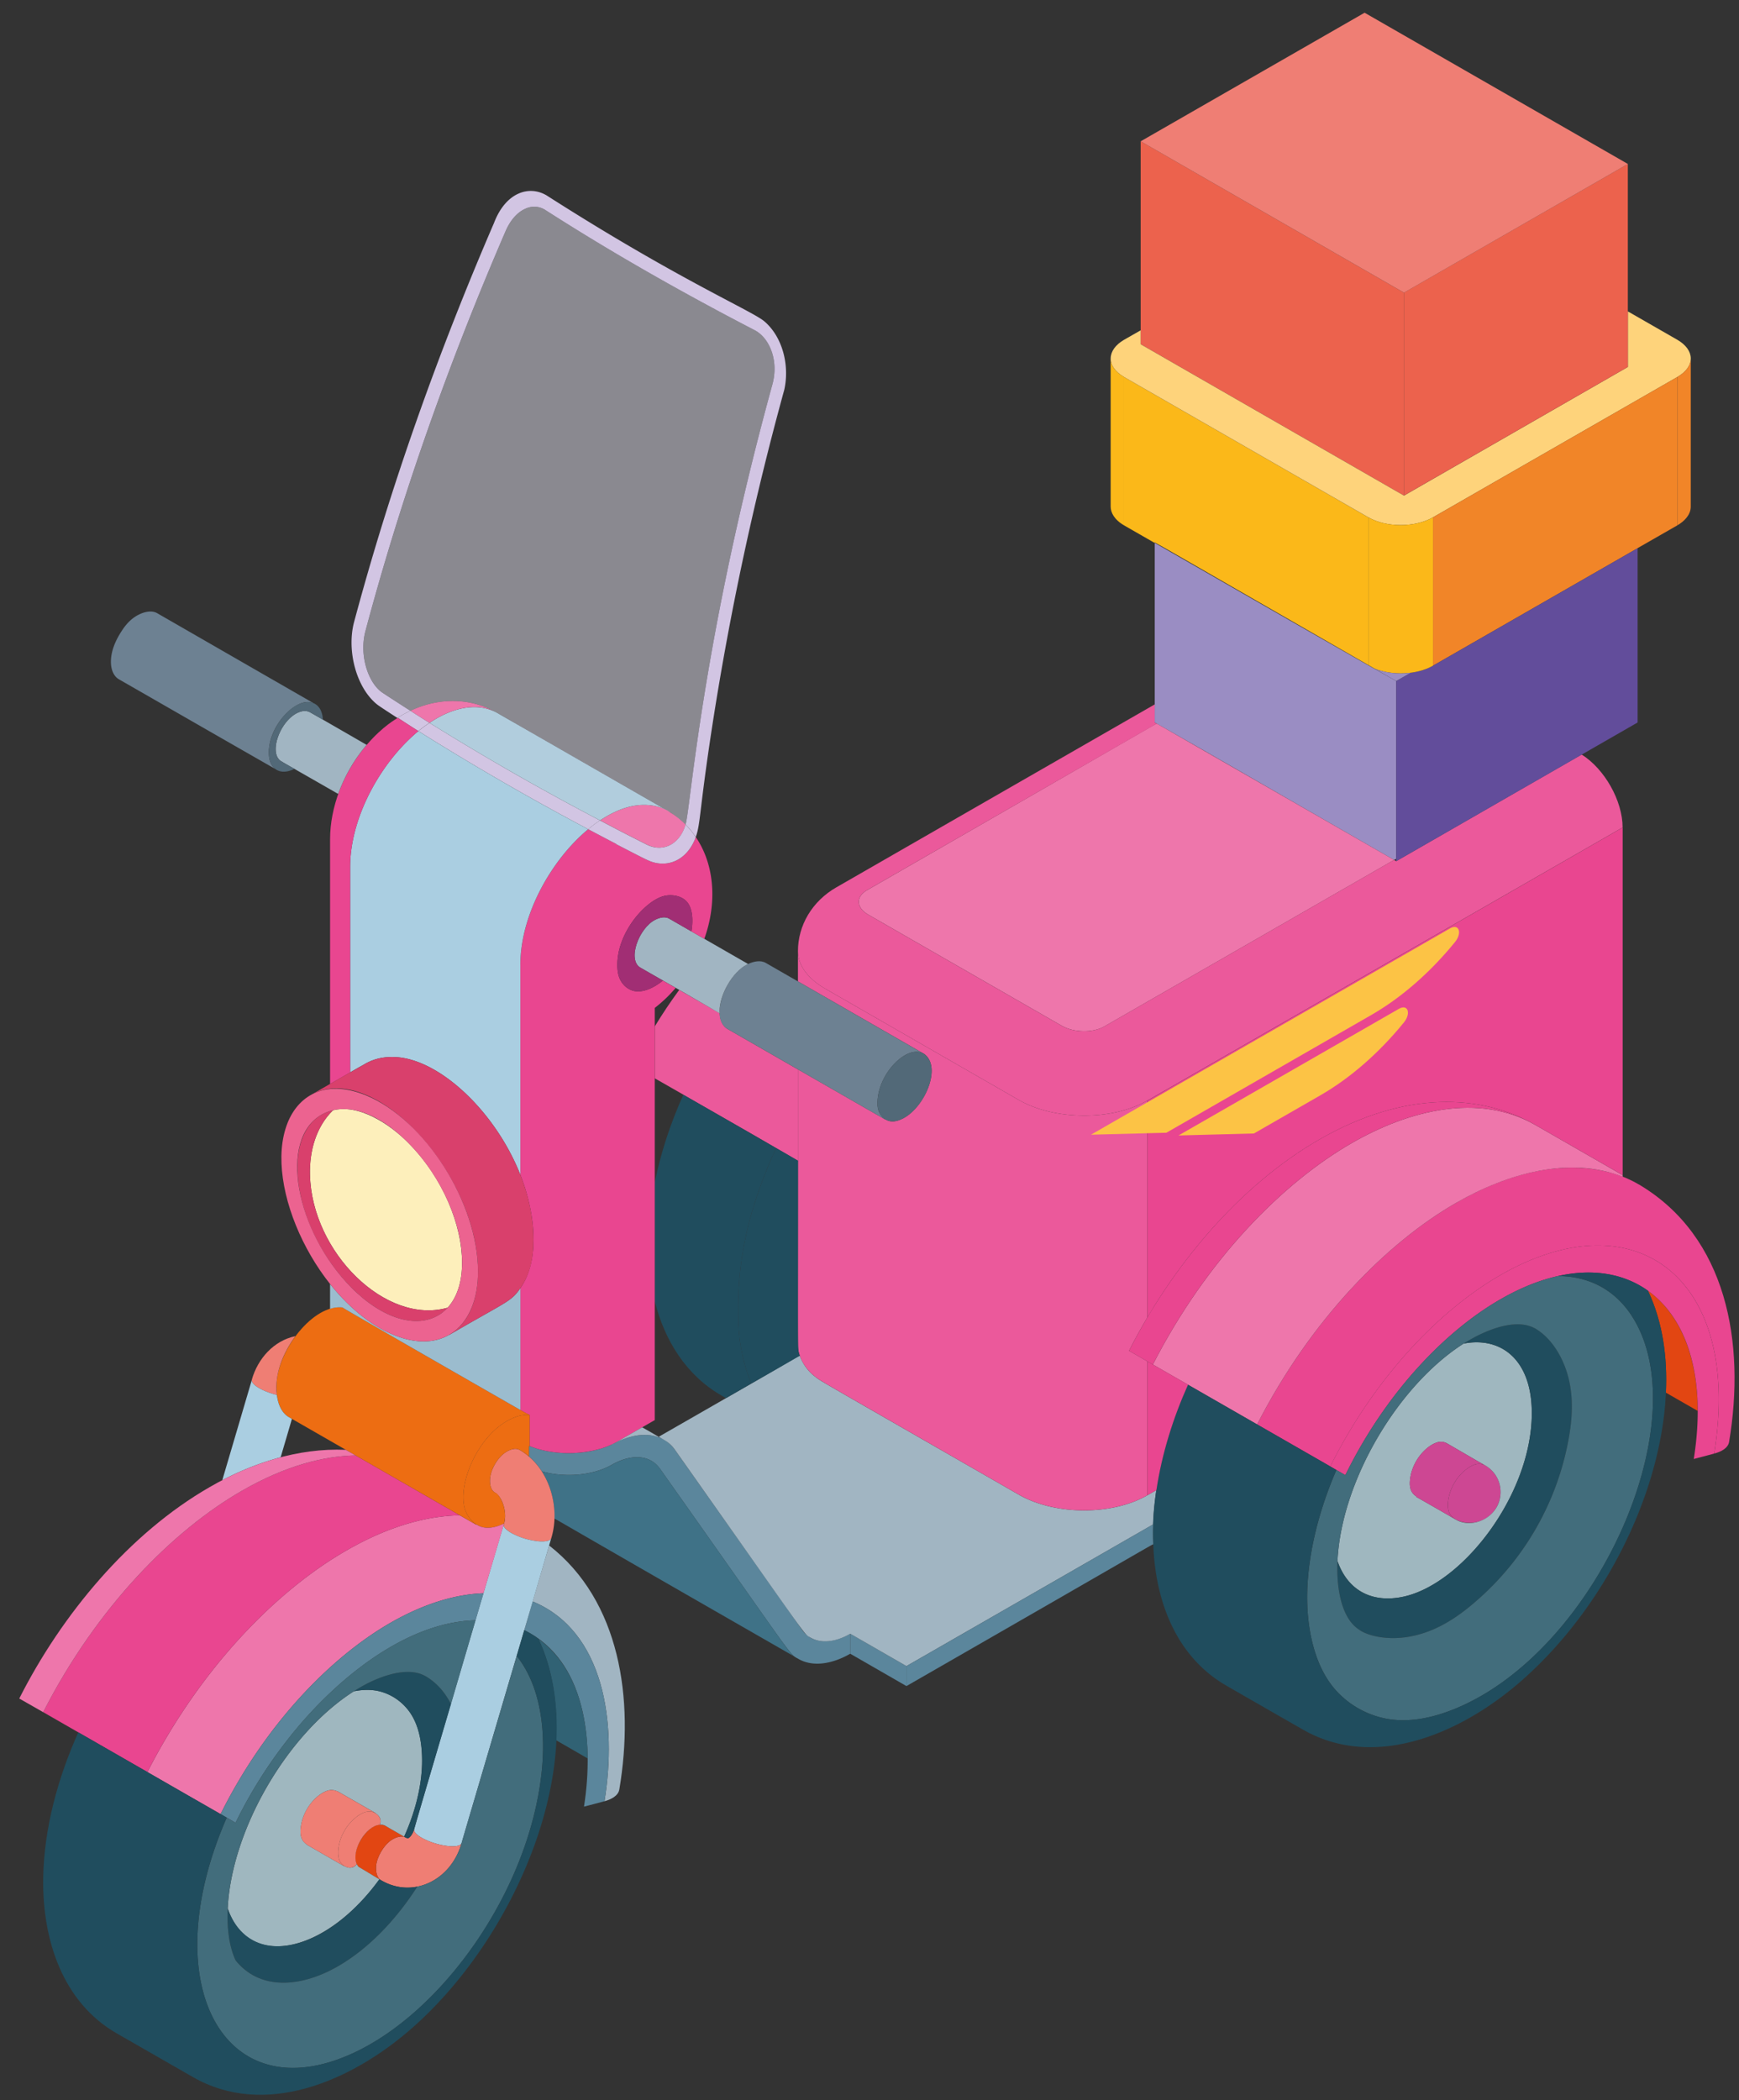 <svg width="82" height="99" fill="none" xmlns="http://www.w3.org/2000/svg"><rect width="100%" height="100%" fill="#333333" stroke="none"/><path d="M24.971 68.164c1.161.473 2.772.439 3.858-.068h.005l.013.009c1.061-.615 2.328-.716 2.998.264l5.963 8.441c.517.75 1.479.668 2.284.2v.943c-.81.47-1.749.652-2.449.242-.462-.263.016.28-6.512-8.947-.527-.752-1.478-.665-2.284-.2-.906.518-2.242.61-3.3.309a3.101 3.101 0 00-.608-.706v-.469c.01-.004.023-.013.032-.018z" fill="#5B869C"/><path d="M65.836 32.104v8.378l-.1.054c-8.142-4.676-7.665-4.422-11.286-6.48v-8.464c12.716 7.306 10.08 5.762 11.386 6.512z" fill="#9A8DC3"/><path d="M66.203 13.795v9.566l-12.416-7.135V6.66l12.416 7.135z" fill="#EC624D"/><path d="M54.447 25.593l-1.446-.829v-6.993l11.519 6.616v6.961c-10.846-6.227-10.073-5.81-10.073-5.755z" fill="#FBB819"/><path d="M53.004 16.017l.782-.446v.656l12.416 7.135 10.558-6.065v-2.618l2.334 1.339c.809.47.877 1.242 0 1.753l-11.523 6.615c-.847.488-2.206.488-3.048 0l-11.519-6.615c-.882-.509-.802-1.291 0-1.754z" fill="#FED37B"/><path d="M53.004 17.77v6.994c-.467-.269-.632-.61-.632-.88V16.9c0 .31.197.62.632.87z" fill="#FBB819"/><path d="M12.977 36.247c-2.462-1.407-4.915-2.818-7.377-4.23-.192-.114-.37-.378-.37-.824 0-.492.206-.975.475-1.398.21-.337.463-.633.833-.819.275-.141.618-.214.87-.073 2.448 1.407 4.896 2.818 7.345 4.225l-.005.01a1.14 1.14 0 00-.132-.037c-.757-.122-1.94 1.137-1.94 2.368 0 .373.114.632.301.778z" fill="#6D8192"/><path d="M42.742 78.537v.942l-2.65-1.525v-.943l2.65 1.526z" fill="#5B869C"/><path d="M37.627 50.411v4.298c-.055 0 .48.255-5.405-3.105V51.6c-.448-.254-.897-.514-1.345-.769v-2.45c.37-.61.755-1.179 1.149-1.716.636.364 1.272.729 1.903 1.093h.005c.018.4.183.637.366.742l3.327 1.912z" fill="#EB599B"/><path d="M54.097 70.487c-1.65.947-4.32.956-6.05-.027-9.918-5.7-9.274-5.31-9.62-5.573a2.167 2.167 0 01-.713-.98c-.577.285 2.253-1.281-6.654 3.82.292.176.528.264.787.643 6.54 9.259 6.028 8.62 6.38 8.828.535.306 1.24.178 1.866-.186l2.65 1.525 11.633-6.68a14.01 14.01 0 01.151-1.616l-.43.246z" fill="#A1B5C2"/><path d="M65.736 40.536l-13.666 7.85c-.545.313-1.442.29-1.995-.028l-9.144-5.25c-.558-.323-.59-.837-.045-1.147 13.77-7.913 13.61-7.85 13.664-7.85l11.186 6.425z" fill="#EE76AB"/><path d="M39.451 41.82c8.469-4.872 3.94-2.26 14.997-8.615v.852l.096.054-13.66 7.85c-.545.31-.513.824.045 1.147l9.144 5.25c.554.319 1.45.342 1.996.027l13.665-7.85.1.06 8.746-5.027c1.08.674 1.932 2.18 1.932 3.438L54.096 51.882c-1.688.97-4.397.92-6.05-.027L38.903 46.6c-.669-.383-1.277-.993-1.277-1.763 0-1.201.654-2.349 1.825-3.018z" fill="#EB599B"/><path d="M38.903 46.6l9.144 5.255c1.652.947 4.361.997 6.05.027v10.226c-.307.52-.595 1.043-.86 1.567h.004c.054.027.801.464.856.496v6.315c-1.65.947-4.32.956-6.05-.028-9.918-5.699-9.274-5.31-9.62-5.573-.515-.397-.8-.996-.8-1.443V50.41l4.118 2.363.005-.01c.222.148.484.114.727.005 1.087-.453 1.993-2.497 1.076-3.105h-.005c-1.977-1.138-3.95-2.267-5.922-3.401v-1.426c0 .771.609 1.381 1.277 1.763z" fill="#EB599B"/><path d="M36.597 54.118c-1.263 2.746-1.908 5.332-1.776 8.332.046.975.247 1.895.604 2.769-.398.232-.796.46-1.194.687-.065-.04-.133-.077-.202-.118-1.675-.96-2.686-2.6-3.153-4.44v-5.632c.284-1.36.714-2.709 1.345-4.111 2.207 1.259 3.771 2.167 4.376 2.513z" fill="#204D5E"/><path d="M41.746 52.775c-6.674-3.829-5.463-3.139-7.446-4.275-.857-.491-.1-2.525.938-3.042.014-.004.023-.014.037-.018.265-.123.59-.191.833-.05.083.048 7.368 4.233 7.44 4.276-.755-.447-2.136.896-2.173 2.29-.019.4.144.67.375.81l-.004.009z" fill="#6D8192"/><path d="M70.751 60.105c-2.828 1.626-5.899 4.768-8.022 9.02-.041-.022-3.419-1.962-3.45-1.98 2.539-4.959 6.127-8.574 9.385-10.445 5.467-3.147 8.575-.852 8.64-.852 4.12 2.457 5.012 7.444 4.23 12.116-.046.296-.371.469-.705.555 1.34-8.186-3.643-12.11-10.078-8.414z" fill="#E94690"/><path d="M77.715 60.848c1.45 1.047 2.329 3 2.338 5.655h-.009c-.499-.283-.993-.57-1.492-.856.078-1.672-.15-3.338-.842-4.795l.005-.004z" fill="#E24612"/><path d="M79.093 17.77c.43-.25.632-.56.632-.87v6.985c0 .368-.284.678-.632.878V17.77z" fill="#F18528"/><path d="M79.093 17.77v6.994l-1.877 1.075v.004L67.57 31.38v-6.994l11.524-6.616z" fill="#F18528"/><path d="M65.837 40.596v-8.492l.682-.392c.384-.045.75-.16 1.053-.332l9.647-5.537v8.214c-3.502 2.008-1.141.652-11.382 6.538z" fill="#624D9B"/><path d="M76.758 17.297L66.2 23.36v-9.566L76.758 7.73v9.567z" fill="#EC624D"/><path d="M76.761 7.73l-10.558 6.065-12.416-7.134L64.345.6l12.416 7.13z" fill="#EF7E74"/><path d="M76.512 55.393v.077c-2.485-.979-5.404-.177-7.848 1.23-3.259 1.871-6.847 5.486-9.386 10.445l-4.916-2.823c2.54-4.959 6.128-8.574 9.387-10.445 2.668-1.535 5.958-2.381 8.64-.852 1.373.788 2.75 1.576 4.123 2.368z" fill="#EE76AB"/><path d="M76.514 39.006v16.387c-1.373-.792-2.75-1.58-4.124-2.368-2.544-1.461-6.141-1.63-10.168.683-3.309 1.899-6.133 5.04-8.123 8.4V51.884l22.415-12.877z" fill="#E94690"/><path d="M69.965 69.052l.004-.004c.01 0 .018.004.032.013.195.097.421.3.563.547a1.455 1.455 0 01-1.945 2.008l.005-.01a.615.615 0 01-.247-.222c-.257-.392-.046-1.535.8-2.15.244-.18.515-.302.788-.182z" fill="#CD4793"/><path d="M72.23 66.612c0 3.884-3.346 8.173-6.179 8.678-1.469.264-2.53-.4-2.984-1.703.174-3.747 2.829-8.264 5.95-10.254h.004c1.73-.332 3.209.724 3.209 3.279zm-4.036 1.407a.636.636 0 00-.257-.055c-.439 0-1.294.683-1.441 1.725-.048.346-.012.66.288.848l-.009.018c1.512.861 1.768 1.018 1.799 1.033.845.56 2.183-.075 2.183-1.256 0-.51-.262-.987-.728-1.257-.167-.083-1.781-1.032-1.835-1.056z" fill="#9FB7BF"/><path d="M63.067 73.587c.453 1.303 1.514 1.967 2.984 1.703 2.833-.506 6.178-4.794 6.178-8.678 0-2.555-1.478-3.611-3.208-3.279.905-.586 2.41-1.237 3.35-.719.01 0 .014.005.023.01.7.414 1.19 1.174 1.46 1.966.38 1.125.302 2.304.073 3.447a13.226 13.226 0 01-4.315 7.43c-.879.77-1.867 1.426-3.039 1.658-1.122.231-2.103-.02-2.49-.31-.9-.578-1.066-2.157-1.015-3.219l-.001-.009z" fill="#204D5E"/><path d="M66.774 70.555l.01-.018c-.301-.187-.337-.5-.29-.847.147-1.043 1.003-1.726 1.442-1.726.247 0 .124-.008 2.064 1.097-.013-.009-.022-.013-.031-.013l-.005.004c-.273-.12-.543.002-.787.183-.847.614-1.057 1.757-.801 2.149a.611.611 0 00.247.223l-.005.009c-.06-.04-1.209-.7-1.844-1.061z" fill="#CD4793"/><path d="M64.523 24.386c.843.487 2.202.487 3.048 0v6.994c-.772.442-1.934.466-2.74.146l-.308-.178v-6.962z" fill="#FBB819"/><path d="M65.835 32.103l-1.007-.578c.503.2 1.117.26 1.689.187l-.682.391z" fill="#9A8DC3"/><path d="M62.727 69.125c2.124-4.252 5.195-7.394 8.023-9.02 6.435-3.697 11.418.228 10.078 8.415a68.2 68.2 0 01-.961.254c1.183-7.446-3.408-10.819-9.117-7.526-2.572 1.475-5.386 4.362-7.313 8.287l-.71-.41z" fill="#E94690"/><path d="M69.016 63.334c-3.12 1.99-5.775 6.506-5.949 10.254v.009c-.05 1.06.114 2.64 1.016 3.219.392.293 1.373.54 2.49.31 1.17-.233 2.16-.888 3.038-1.658a13.224 13.224 0 004.316-7.43c.228-1.143.306-2.323-.074-3.447-.27-.792-.76-1.553-1.46-1.967-.009-.005-.013-.01-.022-.01-.941-.517-2.447.134-3.35.72h-.005zm-7.18 13.891c-.558-2.55.142-5.545 1.18-7.931.142.077.28.16.422.241 1.926-3.925 4.74-6.812 7.313-8.287.947-.546 1.858-.906 2.718-1.097 1.81.01 3.261.984 4.005 2.932 1.968 5.19-2.504 14.661-8.618 17.361-1.121.496-2.37.802-3.551.56a4.281 4.281 0 01-2.33-1.343c-.599-.678-.947-1.548-1.139-2.436z" fill="#426D7C"/><path d="M63.016 69.293c-1.04 2.386-1.74 5.382-1.18 7.932.191.888.54 1.758 1.139 2.436a4.28 4.28 0 002.33 1.343c1.18.242 2.43-.064 3.55-.56 6.114-2.7 10.586-12.17 8.618-17.36-.743-1.95-2.195-2.923-4.004-2.933 1.661-.373 3.125-.11 4.247.697l-.005.004c.691 1.457.92 3.124.842 4.795-.205 4.648-2.82 10.054-6.759 13.536-2.926 2.583-7.008 4.276-10.37 2.34-1.2-.687-2.398-1.374-3.593-2.062-2.352-1.352-3.354-3.956-3.45-6.661-.115-1.82.33-4.624 1.638-7.526 1.026.59 6.89 3.953 6.997 4.02z" fill="#204D5E"/><path d="M56.02 65.273c-.695 1.544-1.235 3.251-1.491 4.968l-.43.246V64.17c.249.14 1.867 1.07 1.922 1.102z" fill="#E94690"/><path d="M62.22 53.708c4.028-2.313 7.625-2.144 10.169-.683-2.682-1.53-5.972-.683-8.64.852-3.259 1.871-6.847 5.486-9.387 10.445-.014-.01-.119-.068-.265-.15-.019-.011-.837-.487-.856-.496h-.005c2.002-3.948 5.18-7.785 8.984-9.968z" fill="#E94690"/><path d="M42.742 79.479v-.942l11.633-6.68a8.49 8.49 0 00.005.942c-.055 0 .026-.02-11.638 6.68z" fill="#5B869C"/><path d="M42.477 52.77c-.651.29-1.133-.162-1.102-.814.036-1.394 1.418-2.737 2.173-2.29h.005c.91.602.028 2.644-1.075 3.105z" fill="#526978"/><path d="M37.716 63.907c-.054.027-.812.47-2.288 1.312a8.282 8.282 0 01-.604-2.769c-.133-3 .513-5.587 1.776-8.332.521.3 1.024.592 1.03.592-.001 9.522-.04 8.846.086 9.197z" fill="#204D5E"/><path d="M33.929 47.675c0 .028 0 .055.004.082-.054 0 .073.022-3.73-2.14-.644-.36-.074-1.88.696-2.262.206-.105.462-.164.65-.055.301.172.468.272 3.725 2.14-.014.005-.023.014-.036.018-.708.352-1.31 1.443-1.31 2.217z" fill="#A1B5C2"/><path d="M24.538 45.476c0-2.359 1.46-4.945 3.198-6.388.44.232.88.464 1.318.692l-.004.009c1.487.77 1.56.806 1.803.87.718.182 1.455-.132 1.858-.966a1.53 1.53 0 00.096-.237c.901 1.321 1.007 3.128.403 4.8-.206-.119-.408-.237-.609-.351.078-.442.083-1.052-.206-1.389-.228-.268-.645-.36-1.011-.296-.893.16-2.274 1.694-2.274 3.256 0 .25.027.514.155.742a.997.997 0 00.581.483c.471.132 1.034-.169 1.41-.478.2.114.402.232.603.346-.32.377-.627.664-.984.942V66.94c-1.902 1.091-1.892 1.126-2.503 1.334-1.207.36-2.497.258-3.4-.11v-1.466a5.49 5.49 0 01-.435-.232V60.72c.997-1.42.638-3.721 0-5.34v-9.904z" fill="#E94690"/><path d="M30.069 37.959c.69-.073 1.257.117 1.533.336.27.164.512.36.728.574-.27.929-1.067 1.33-1.83.942a94.031 94.031 0 01-2.202-1.138c.585-.396 1.194-.65 1.77-.715z" fill="#EE76AB"/><path d="M37.553 78.14c-11.768-6.747-11.358-6.55-11.413-6.55a3.907 3.907 0 00-.59-2.231c1.057.3 2.393.21 3.3-.31.805-.464 1.757-.55 2.283.2 6.49 9.175 6.041 8.648 6.42 8.893z" fill="#3F7287"/><path d="M29.11 45.476c0-1.562 1.382-3.096 2.275-3.255.366-.064.782.027 1.011.296.289.336.284.947.206 1.388-.352-.2-.7-.405-1.052-.605-.188-.11-.444-.05-.65.054-.782.39-1.334 1.906-.696 2.263.353.2.7.405 1.053.605-.375.31-.938.61-1.41.478a.998.998 0 01-.58-.482c-.13-.227-.157-.491-.157-.742z" fill="#A12E74"/><path d="M29.053 39.78c-.439-.227-.878-.46-1.318-.692.183-.154.37-.296.559-.414.732.391 1.469.77 2.201 1.138.764.387 1.56-.014 1.83-.942.183.182.344.377.481.587a1.397 1.397 0 01-.096.237c-.403.833-1.14 1.147-1.858.965-.242-.064-.316-.1-1.803-.87l.005-.009z" fill="#D2C5E3"/><path d="M28.503 84.907c.6-3.663.002-8.02-3.387-9.416.26-.879.522-1.762.778-2.64 3.35 2.612 4.023 7.248 3.313 11.478 0 .009-.004.013-.004.023-.05.304-.394.473-.7.555zm2.532-17.166c-.66-.237-1.465-.055-2.187.364l-.014-.009c.236-.112.177-.085 1.446-.815.26.146.522.296.778.447-.01.004-.014.009-.023.013z" fill="#A1B5C2"/><path d="M28.503 84.906c-.32.087-.641.174-.966.255.497-3.14.043-6.925-2.814-8.318.132-.451.265-.902.393-1.353 3.39 1.398 3.985 5.755 3.387 9.416z" fill="#5B869C"/><path d="M28.296 38.674c-.188.118-.376.26-.559.415a125.97 125.97 0 01-8.008-4.626 5.88 5.88 0 01.526-.388 123.274 123.274 0 008.04 4.599z" fill="#D2C5E3"/><path d="M27.711 82.89c-.494-.282-.993-.57-1.487-.857.073-1.662-.15-3.324-.837-4.78 1.733 1.256 2.306 3.498 2.324 5.637z" fill="#316274"/><path d="M24.507 68.347c1.413.827 1.93 2.73 1.487 4.161-.054.183-.494.164-.69.137a3.387 3.387 0 01-1.04-.305c-.178-.082-.562-.301-.507-.487.18-.537-.071-1.298-.413-1.494h-.004c-.206-.118-.256-.41-.233-.664.036-.433.352-.975.704-1.216.21-.146.49-.25.691-.132h.005z" fill="#EF7E74"/><path d="M25.301 72.645c.197.027.636.046.691-.137-.287 1.02-4.224 14.339-4.224 14.37 0 0 0 .004-.005.004-.059.182-.49.16-.686.132a3.398 3.398 0 01-1.039-.305c-.178-.082-.558-.296-.508-.482 0-.057 4.206-14.316 4.224-14.375-.055.187.33.405.508.487.362.17.655.251 1.04.306z" fill="#AACEE1"/><path d="M23.43 33.597c2.677 1.535 5.35 3.073 8.027 4.608-.408-.233-.916-.297-1.391-.246-.577.063-1.185.319-1.771.714a123.275 123.275 0 01-8.041-4.598c.946-.645 2.17-1.033 3.176-.478z" fill="#B1CDDD"/><path d="M23.107 69.694c-.023.255.027.547.233.665.148 0 .628.713.426 1.457-.307.15-.682.255-1.012.173-.332-.09-.623-.372-.764-.678-.526-1.111.462-3.615 2.06-4.403.288-.145.612-.241.924-.21v1.467c-.01.004-.023.013-.032.018v.469a2.983 2.983 0 00-.435-.305h-.005c-.201-.119-.48-.014-.69.132-.353.24-.669.783-.705 1.215z" fill="#ED6D12"/><path d="M10.401 85.512a827.476 827.476 0 01-3.45-1.98c2.54-4.968 6.132-8.58 9.385-10.446 2.046-1.179 3.849-1.63 5.346-1.657l.778.446.009-.013c.382.26.878.158 1.295-.046 0 .055-.95 3.233-.966 3.287-1.245.046-2.718.438-4.38 1.389-2.818 1.621-5.889 4.754-8.017 9.02z" fill="#EE76AB"/><path d="M16.768 68.606c1.638.943 3.276 1.88 4.915 2.823-1.497.027-3.3.478-5.346 1.657-3.253 1.867-6.846 5.478-9.386 10.445l-4.915-2.823c2.54-4.967 6.133-8.578 9.386-10.445 2.05-1.18 3.854-1.63 5.346-1.657z" fill="#E94690"/><path d="M19.352 33.506c1.41-.669 2.87-.57 3.953.027-.965-.463-2.146-.075-3.052.542a58.276 58.276 0 01-.901-.57z" fill="#EE76AB"/><path d="M18.752 33.833a5.13 5.13 0 01.6-.328c.297.192.599.383.9.57a5.69 5.69 0 00-.526.387 59.27 59.27 0 01-.974-.629z" fill="#D2C5E3"/><path d="M19.124 86.618c.005 0 .005.005.01.005h.004c.064.032.107.052.183-.023.1-.09.17-.245.206-.373h.005c-.05.187.329.4.508.483.361.168.654.25 1.038.305.197.027.628.05.687-.132-.503 1.763-2.303 2.629-3.799 1.748-.201-.114-.251-.41-.233-.665.036-.423.348-.97.705-1.216.19-.132.49-.25.686-.132z" fill="#EF7E74"/><path d="M18.148 86.054c.303.178.609.35.907.524 0 .004-.005.004-.005.009-.188-.055-.43.036-.614.164-.356.245-.668.792-.704 1.215-.018.255.032.551.233.665-.027-.013-1.035-.618-1.061-.633-.551-.627.534-2.276 1.244-1.944z" fill="#E24612"/><path d="M14.472 86.96c.59.337 1.18.679 1.77 1.016l.01-.01c.183.11.417.119.572-.095a.61.61 0 00.082.127c.33.192.655.397.985.588-2.46 3.399-6.12 4.35-7.15 1.388h-.004c.175-3.72 2.807-8.25 5.95-10.25.389-.077.8-.095 1.185-.004.6.137 1.144.529 1.487 1.043.426.642.545 1.48.545 2.235 0 .998-.243 2.236-.847 3.58-.297-.174-.604-.347-.906-.525-.078-.036-.16-.05-.242-.036.105-.232-.023-.437-.21-.546l.004-.01-1.813-1.037-.004.009a.653.653 0 00-.256-.055c-.444-.005-1.295.683-1.442 1.725-.048.347-.012.661.289.847l-.005.01z" fill="#9FB7BF"/><path d="M17.87 79.72c-.385-.09-.797-.072-1.185.005.887-.588 2.431-1.248 3.363-.719.005 0 .01 0 .014.005.471.273.892.705 1.2 1.316h.004c-.017.056-1.735 5.846-1.735 5.9h-.005a.835.835 0 01-.206.374c-.076.076-.12.053-.183.023h-.004c-.005 0-.005-.005-.01-.005l-.068-.041c.604-1.344.846-2.582.846-3.58 0-.755-.119-1.593-.545-2.235a2.493 2.493 0 00-1.486-1.042z" fill="#204D5E"/><path d="M16.053 87.784c-.252-.37-.092-1.485.764-2.145.192-.145.417-.268.65-.246.297.035.581.311.44.624-.652.051-1.363 1.215-1.085 1.853-.215.294-.592.17-.77-.086z" fill="#EF7E74"/><path d="M16.51 40.864c0-2.363 1.469-4.959 3.217-6.402a125.73 125.73 0 008.008 4.626c-1.739 1.443-3.198 4.03-3.198 6.388v9.903c-1.163-2.946-3.744-5.395-5.822-5.546-.64-.046-1.146.093-1.583.364-.21.114-.417.232-.622.355v-9.688z" fill="#AACEE1"/><path d="M17.29 35.114c.785-.916 1.406-1.222 1.464-1.28.325.214.65.424.974.629-1.747 1.443-3.216 4.038-3.216 6.401v9.69c-.238.133-.94.537-.947.542V39.553c0-1.486.609-3.137 1.725-4.44z" fill="#E94690"/><path d="M15.7 52.338c1.195-.314 2.663.63 3.552 1.534 1.661 1.671 2.535 3.911 2.535 5.637.005.947-.251 1.666-.682 2.135h-.004c-2.915.824-6.398-2.618-6.485-6.265-.028-1.13.288-2.263 1.084-3.041z" fill="#FDEFBB"/><path d="M16.146 61.631c.318.21 7.329 4.225 8.394 4.835.804.48.417-.016-.49.442-1.597.788-2.586 3.292-2.06 4.403.102.218.276.419.481.55l-.009.014c-.901-.518-8.79-5.044-8.828-5.067-.504-.287-.625-1.006-.594-1.585.078-1.625 1.753-3.752 3.106-3.592z" fill="#ED6D12"/><path d="M14.185 86.104c.147-1.043.998-1.73 1.442-1.726.082 0 .174.018.256.055l.005-.009 1.812 1.038-.005.01c-.294-.176-.607-.039-.878.167-.856.66-1.016 1.776-.765 2.145.05.072.12.136.197.182l-.01.009c-.59-.337-1.18-.679-1.77-1.016l.004-.009c-.3-.186-.335-.5-.288-.846z" fill="#EF7E74"/><path d="M16.146 61.631a1.344 1.344 0 00-.582.069v-1.175c.847 1.06 1.863 1.921 2.957 2.38 1.043.442 1.963.42 2.659.014l.004.005c2.813-1.638 2.896-1.55 3.355-2.204v5.746c-1.033-.592-8.075-4.624-8.393-4.835z" fill="#9BBCCE"/><path d="M14.63 51.632c.304-.178 2.312-1.331 2.503-1.434.437-.272.944-.41 1.584-.365 2.758.2 6.438 4.476 6.438 8.601 0 .834-.134 1.598-.617 2.286-.462.658-.575.585-3.355 2.204l-.004-.005c.847-.482 1.363-1.53 1.359-2.982 0-4.631-4.954-10.026-7.908-8.305z" fill="#D9406C"/><path d="M16.559 60.684c-1.048-1.061-1.886-2.464-2.289-3.939-.265-.97-.384-2.167-.009-3.105.267-.669.747-1.147 1.442-1.303-.796.78-1.112 1.913-1.085 3.042.087 3.647 3.57 7.09 6.485 6.265a1.68 1.68 0 01-.448.364c-1.017.588-2.577.206-4.096-1.324z" fill="#D9406C"/><path d="M14.049 33.592c.207-.092.41-.113.6 0 .21.12 1.707.98 2.64 1.521a7.386 7.386 0 00-1.341 2.313c-.848-.489-2.437-1.393-2.632-1.507v-.004c-.702-.315-.14-1.93.733-2.323z" fill="#A1B5C2"/><path d="M16.557 60.684c1.52 1.53 3.08 1.912 4.096 1.325.11-.055.3-.194.448-.364h.005c.43-.47.686-1.189.682-2.136 0-3.828-4.061-8.351-6.6-6.98-2.092 1.162-1.234 5.52 1.37 8.155zm-2.998-7.75c.552-1.383 1.89-2.06 3.73-1.288 2.732 1.147 5.25 5.031 5.25 8.291.008 2.57-1.657 3.969-4.019 2.97-3.503-1.474-6.156-6.99-4.96-9.973z" fill="#EC6390"/><path d="M12.465 65.556c-.197-.082-.65-.319-.586-.524h-.004c.284-.993 1.034-1.835 2.054-2.049-.577.786-1 1.788-.874 2.769-.094 0-.46-.14-.59-.196z" fill="#EF7E74"/><path d="M13.317 35.914v.005c.187.11.38.219.567.323-.664.335-1.208.033-1.208-.774 0-.65.357-1.361.805-1.825.824-.847 1.695-.681 1.744.282a23.34 23.34 0 00-.646-.369c-.137-.059-.316-.059-.53.036-.88.397-1.43 2.01-.732 2.322z" fill="#526978"/><path d="M12.465 65.556c.24.104.533.196.59.196.055.441.225.855.577 1.056l.133.077c-.175.601-.353 1.202-.531 1.808a13.27 13.27 0 00-2.746 1.079l-.005-.005c.467-1.58.93-3.155 1.396-4.735-.064.205.39.442.586.524z" fill="#AACEE1"/><path d="M13.532 82.043a21.942 21.942 0 00-2.425 3.879l-.705-.41c2.128-4.266 5.2-7.399 8.018-9.02 1.661-.952 3.135-1.343 4.38-1.389-.124.424-.252.852-.375 1.275-3.396.08-6.789 2.952-8.893 5.665z" fill="#5B869C"/><path d="M10.741 89.974c.508 1.462 1.835 2.218 3.725 1.485 1.36-.529 2.577-1.703 3.423-2.874.028.014.05.032.078.046.55.323 1.149.414 1.712.3-.938 1.471-2.238 2.892-3.744 3.757-1.652.952-3.624 1.202-4.823-.278-.339-.723-.408-1.63-.375-2.426v-.01h.004z" fill="#204D5E"/><path d="M24.364 78.059c-2.638 8.957-2.595 8.764-2.595 8.82 0 0 0 .004-.004.004-.325 1.138-1.158 1.867-2.087 2.049-.938 1.47-2.238 2.891-3.743 3.756-1.652.952-3.625 1.202-4.824-.277-.338-.724-.407-1.63-.375-2.427v-.01c.175-3.72 2.807-8.25 5.95-10.249.884-.587 2.43-1.248 3.363-.72.005 0 .01 0 .014.005.471.273.892.706 1.2 1.316h.004c.132-.454 1.14-3.89 1.157-3.947-3.408.079-6.793 2.959-8.892 5.664a21.946 21.946 0 00-2.425 3.88c-.137-.083-.28-.16-.416-.242-3.442 7.868-.11 13.892 5.949 11.105 4.206-1.93 8.284-7.603 8.896-13.209.206-1.876.004-4.038-1.172-5.518z" fill="#426D7C"/><path d="M64.672 47.839L55 53.395l-3.557.093 16.93-9.724c.424-.243.588.21.234.644-1.168 1.435-2.536 2.627-3.934 3.43zm-2.41 3.791l-3.134 1.8-3.556.094 10.39-5.969c.424-.243.589.21.235.644-1.169 1.435-2.536 2.628-3.935 3.43z" fill="#FCC345"/><path d="M10.69 85.68c-3.44 7.868-.11 13.892 5.95 11.105 4.206-1.93 8.284-7.603 8.897-13.208.206-1.876.004-4.039-1.172-5.519.12-.405.238-.81.357-1.216.233.114.458.25.668.41 2.524 5.356-.812 13.802-5.926 18.318-2.934 2.59-7.007 4.27-10.366 2.34l-3.597-2.062c-2.535-1.457-3.51-4.39-3.464-7.322.036-2.336.7-4.748 1.656-6.866.055.032 6.861 3.943 6.998 4.02z" fill="#204D5E"/><path d="M11.422 70.264C8.168 72.13 4.576 75.74 2.036 80.709c-.055-.032-.975-.56-1.03-.588 0 0-.004 0-.004-.004-.02-.007-.074-.041-.092-.05v-.005c1.986-3.93 5.167-7.776 8.984-9.967 1.926-1.114 4.159-1.851 6.411-1.753.156.087.307.178.462.264-1.492.027-3.295.478-5.345 1.658z" fill="#EE76AB"/><path opacity=".5" d="M31.458 38.205c-8.114-4.65-8.013-4.611-8.15-4.672-1.081-.596-2.539-.699-3.955-.027-.44-.283-.879-.565-1.313-.852-.664-.437-1.117-1.748-.806-2.91 1.712-6.41 3.968-12.744 6.613-18.859.188-.437.513-.874.952-1.056a.962.962 0 01.92.073c3.226 2.067 6.54 3.938 9.862 5.66.71.368 1.149 1.434.842 2.554-3.337 12.151-3.851 19.932-4.095 20.753a4.511 4.511 0 00-.87-.664z" fill="#E2E1EF"/><path d="M16.684 29.367c1.73-6.47 4-12.808 6.613-18.864.554-1.448 1.666-1.785 2.49-1.284 6.189 3.958 9.685 5.436 10.26 5.933.86.738 1.19 2.076.934 3.223a140.962 140.962 0 00-3.3 15.235c-.71 4.49-.636 5.214-.874 5.846a3.641 3.641 0 00-.48-.587c.24-.81.762-8.617 4.095-20.753.307-1.12-.133-2.186-.842-2.554-3.322-1.721-6.636-3.593-9.862-5.66a.962.962 0 00-.92-.073c-.44.182-.765.62-.952 1.056-2.645 6.115-4.902 12.448-6.613 18.86-.311 1.16.142 2.472.805 2.909.435.287.875.57 1.314.852a5.086 5.086 0 00-.6.328c-.004.004-.009.004-.013.009-.316-.205-.86-.556-.96-.638-.967-.778-1.429-2.495-1.095-3.838z" fill="#D2C5E3"/></svg>